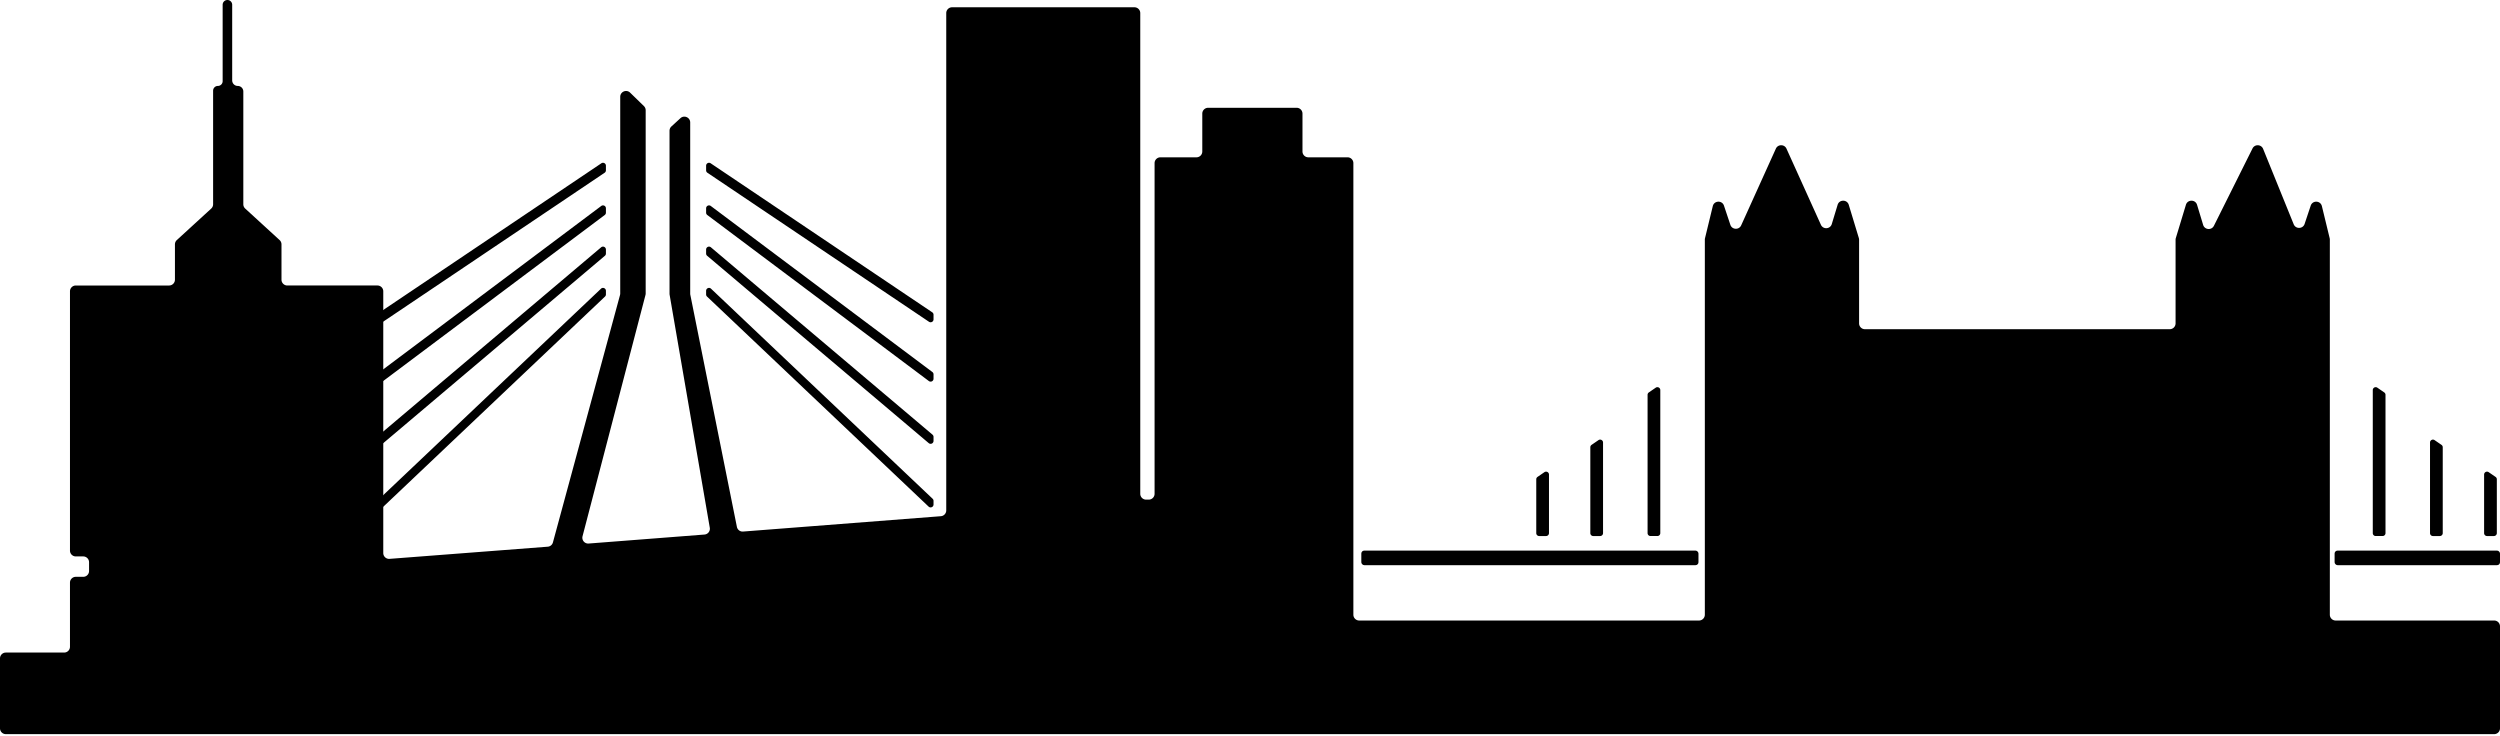 <svg viewBox="0 0 785 231" fill="none" xmlns="http://www.w3.org/2000/svg"><path d="M0 206.735v21.955c0 1.01.82 1.829 1.83 1.829h781.34a1.83 1.83 0 0 0 1.83-1.829v-32.017a1.83 1.83 0 0 0-1.83-1.829h-49.772a1.83 1.83 0 0 1-1.83-1.83V75.229c0-.145-.017-.29-.052-.431l-2.443-10.07c-.433-1.786-2.932-1.89-3.513-.148l-1.911 5.729c-.538 1.612-2.793 1.684-3.431.108L710.62 46.75c-.592-1.46-2.629-1.539-3.333-.13L695.17 70.896c-.739 1.48-2.907 1.298-3.387-.286l-1.909-6.293c-.525-1.731-2.976-1.731-3.501 0l-3.165 10.434a1.836 1.836 0 0 0-.078.53v26.257a1.83 1.83 0 0 1-1.83 1.83h-95.714a1.83 1.83 0 0 1-1.83-1.83V75.281c0-.18-.026-.358-.078-.53l-3.165-10.434c-.525-1.731-2.976-1.731-3.501 0l-1.831 6.037c-.49 1.616-2.721 1.761-3.417.222l-10.81-23.897c-.648-1.434-2.685-1.434-3.333 0l-10.89 24.076c-.686 1.517-2.876 1.404-3.403-.175l-2.002-6c-.581-1.743-3.08-1.638-3.513.147l-2.443 10.07a1.792 1.792 0 0 0-.052.432v117.785a1.83 1.83 0 0 1-1.829 1.83H426.788a1.83 1.83 0 0 1-1.829-1.83V51.226a1.83 1.83 0 0 0-1.83-1.83h-12.32a1.83 1.83 0 0 1-1.83-1.829V35.676a1.83 1.83 0 0 0-1.829-1.83h-27.801a1.83 1.83 0 0 0-1.83 1.83v11.891a1.83 1.83 0 0 1-1.829 1.83h-11.322a1.83 1.83 0 0 0-1.83 1.83v103.825a1.83 1.83 0 0 1-1.829 1.829h-.836a1.83 1.83 0 0 1-1.829-1.829V4.116a1.83 1.83 0 0 0-1.83-1.83h-57.263c-1.01 0-1.83.82-1.83 1.83v156.148a1.83 1.83 0 0 1-1.687 1.824l-62.113 4.819a1.83 1.83 0 0 1-1.935-1.464L216.76 92.569a1.814 1.814 0 0 1-.036-.36V38.46c0-1.591-1.892-2.424-3.065-1.35l-2.833 2.596a1.83 1.83 0 0 0-.594 1.349v51.179c0 .104.009.208.027.31l12.615 73.167a1.83 1.83 0 0 1-1.661 2.135l-36.385 2.823a1.83 1.83 0 0 1-1.912-2.286l19.766-75.765a1.8 1.8 0 0 0 .06-.462V34.618c0-.493-.2-.966-.554-1.31l-4.331-4.215c-1.159-1.129-3.105-.307-3.105 1.31v61.744c0 .162-.022.323-.064.479l-21.071 77.693a1.828 1.828 0 0 1-1.625 1.345l-49.676 3.818a1.829 1.829 0 0 1-1.969-1.824V91.476a1.83 1.83 0 0 0-1.83-1.83h-28.3a1.83 1.83 0 0 1-1.83-1.83V76.73a1.83 1.83 0 0 0-.593-1.349l-10.797-9.89a1.83 1.83 0 0 1-.594-1.348v-35.41c0-.965-.783-1.748-1.748-1.748a1.748 1.748 0 0 1-1.748-1.747V1.498a1.498 1.498 0 1 0-2.996 0v23.99c0 .827-.67 1.497-1.498 1.497s-1.498.671-1.498 1.498v35.66a1.83 1.83 0 0 1-.594 1.349l-10.797 9.89a1.83 1.83 0 0 0-.594 1.348v11.087c0 1.01-.82 1.83-1.83 1.83H23.801c-1.01 0-1.829.818-1.829 1.829v81.413c0 1.011.82 1.83 1.83 1.83h2.333c1.01 0 1.83.819 1.83 1.829v2.745a1.83 1.83 0 0 1-1.83 1.829H23.8a1.83 1.83 0 0 0-1.829 1.83v20.124a1.83 1.83 0 0 1-1.83 1.83H1.83A1.83 1.83 0 0 0 0 206.735Z" fill="currentColor"></path><rect x="733.066" y="172.889" width="51.934" height="4.574" rx="0.915" fill="currentColor"></rect><rect x="427.454" y="172.889" width="105.865" height="4.574" rx="0.915" fill="currentColor"></rect><path d="M150.809 209.48v-23.064l17.977-1.635-5.993 20.164h-7.79v4.535h-4.194ZM173.41 202.597l5.023-18.401a1.828 1.828 0 0 1 1.622-1.342l44.031-3.434a1.829 1.829 0 0 1 1.938 1.474l4.257 21.833a1.83 1.83 0 0 1-1.796 2.179h-13.591l-39.719.002a1.83 1.83 0 0 1-1.765-2.311ZM239.889 203.447l-4.76-22.989a1.829 1.829 0 0 1 1.691-2.197l53.874-2.978a1.83 1.83 0 0 1 1.93 1.827v25.966a1.83 1.83 0 0 1-1.829 1.83h-49.114a1.83 1.83 0 0 1-1.792-1.459ZM584.255 114.345a1.83 1.83 0 0 1 1.829-1.83h95.215a1.83 1.83 0 0 1 1.83 1.83v56.715a1.83 1.83 0 0 1-1.83 1.829h-95.215a1.83 1.83 0 0 1-1.829-1.829v-56.715ZM584.255 179.292a1.83 1.83 0 0 1 1.829-1.829h95.215a1.83 1.83 0 0 1 1.83 1.829v13.722a1.83 1.83 0 0 1-1.83 1.829h-95.215a1.83 1.83 0 0 1-1.829-1.829v-13.722Z"></path><path d="M745.053 122.486a.914.914 0 0 1 1.432-.754l2.166 1.488c.248.17.397.452.397.754v43.427c0 .505-.41.914-.915.914h-2.166a.914.914 0 0 1-.914-.914v-44.915ZM521.335 122.486a.915.915 0 0 0-1.433-.754l-2.165 1.488a.912.912 0 0 0-.397.754v43.427c0 .505.41.914.915.914h2.165a.915.915 0 0 0 .915-.914v-44.915ZM763.026 138.952a.915.915 0 0 1 1.433-.754l2.165 1.488c.249.17.397.452.397.754v26.961a.915.915 0 0 1-.914.915h-2.166a.915.915 0 0 1-.915-.915v-28.449ZM503.356 138.952a.914.914 0 0 0-1.432-.754l-2.166 1.488a.913.913 0 0 0-.396.754v26.961c0 .505.409.915.914.915h2.166c.505 0 .914-.41.914-.915v-28.449ZM780.009 149.014a.914.914 0 0 1 1.432-.754l2.166 1.488c.248.17.397.452.397.754v16.899c0 .505-.41.914-.915.914h-2.165a.914.914 0 0 1-.915-.914v-18.387ZM486.381 149.014a.915.915 0 0 0-1.433-.754l-2.165 1.488a.912.912 0 0 0-.397.754v16.899c0 .505.409.914.915.914h2.165a.915.915 0 0 0 .915-.914v-18.387ZM292.724 98.064 223.145 51.27a.914.914 0 0 0-1.425.76v1.453c0 .305.151.59.404.76l69.58 46.794a.915.915 0 0 0 1.425-.759v-1.455a.915.915 0 0 0-.405-.758ZM292.763 116.815l-69.58-52.143a.915.915 0 0 0-1.463.732v1.373c0 .288.135.56.366.732l69.579 52.142a.915.915 0 0 0 1.464-.732v-1.372a.915.915 0 0 0-.366-.732ZM292.805 136.482l-69.58-58.827a.914.914 0 0 0-1.505.699v1.263c0 .27.118.525.324.698l69.579 58.828a.915.915 0 0 0 1.506-.699v-1.263a.918.918 0 0 0-.324-.699ZM292.843 156.61l-69.579-65.957c-.583-.553-1.544-.14-1.544.664v1.138c0 .25.103.49.285.664l69.58 65.957c.583.553 1.544.14 1.544-.663v-1.139a.913.913 0 0 0-.286-.664ZM119.253 98.064l69.58-46.794a.915.915 0 0 1 1.425.76v1.453c0 .305-.152.59-.404.76l-69.58 46.794a.914.914 0 0 1-1.425-.759v-1.455c0-.304.151-.589.404-.758ZM119.215 116.815l69.579-52.143a.915.915 0 0 1 1.464.732v1.373c0 .288-.136.56-.366.732l-69.58 52.142a.914.914 0 0 1-1.463-.732v-1.372c0-.288.135-.56.366-.732ZM119.173 136.482l69.579-58.827a.915.915 0 0 1 1.506.699v1.263c0 .27-.119.525-.324.698l-69.58 58.828a.915.915 0 0 1-1.505-.699v-1.263c0-.269.118-.525.324-.699ZM119.134 156.61l69.58-65.957c.583-.553 1.544-.14 1.544.664v1.138a.912.912 0 0 1-.286.664l-69.579 65.957c-.583.553-1.544.14-1.544-.663v-1.139c0-.251.103-.491.285-.664Z" fill="currentColor"></path></svg>